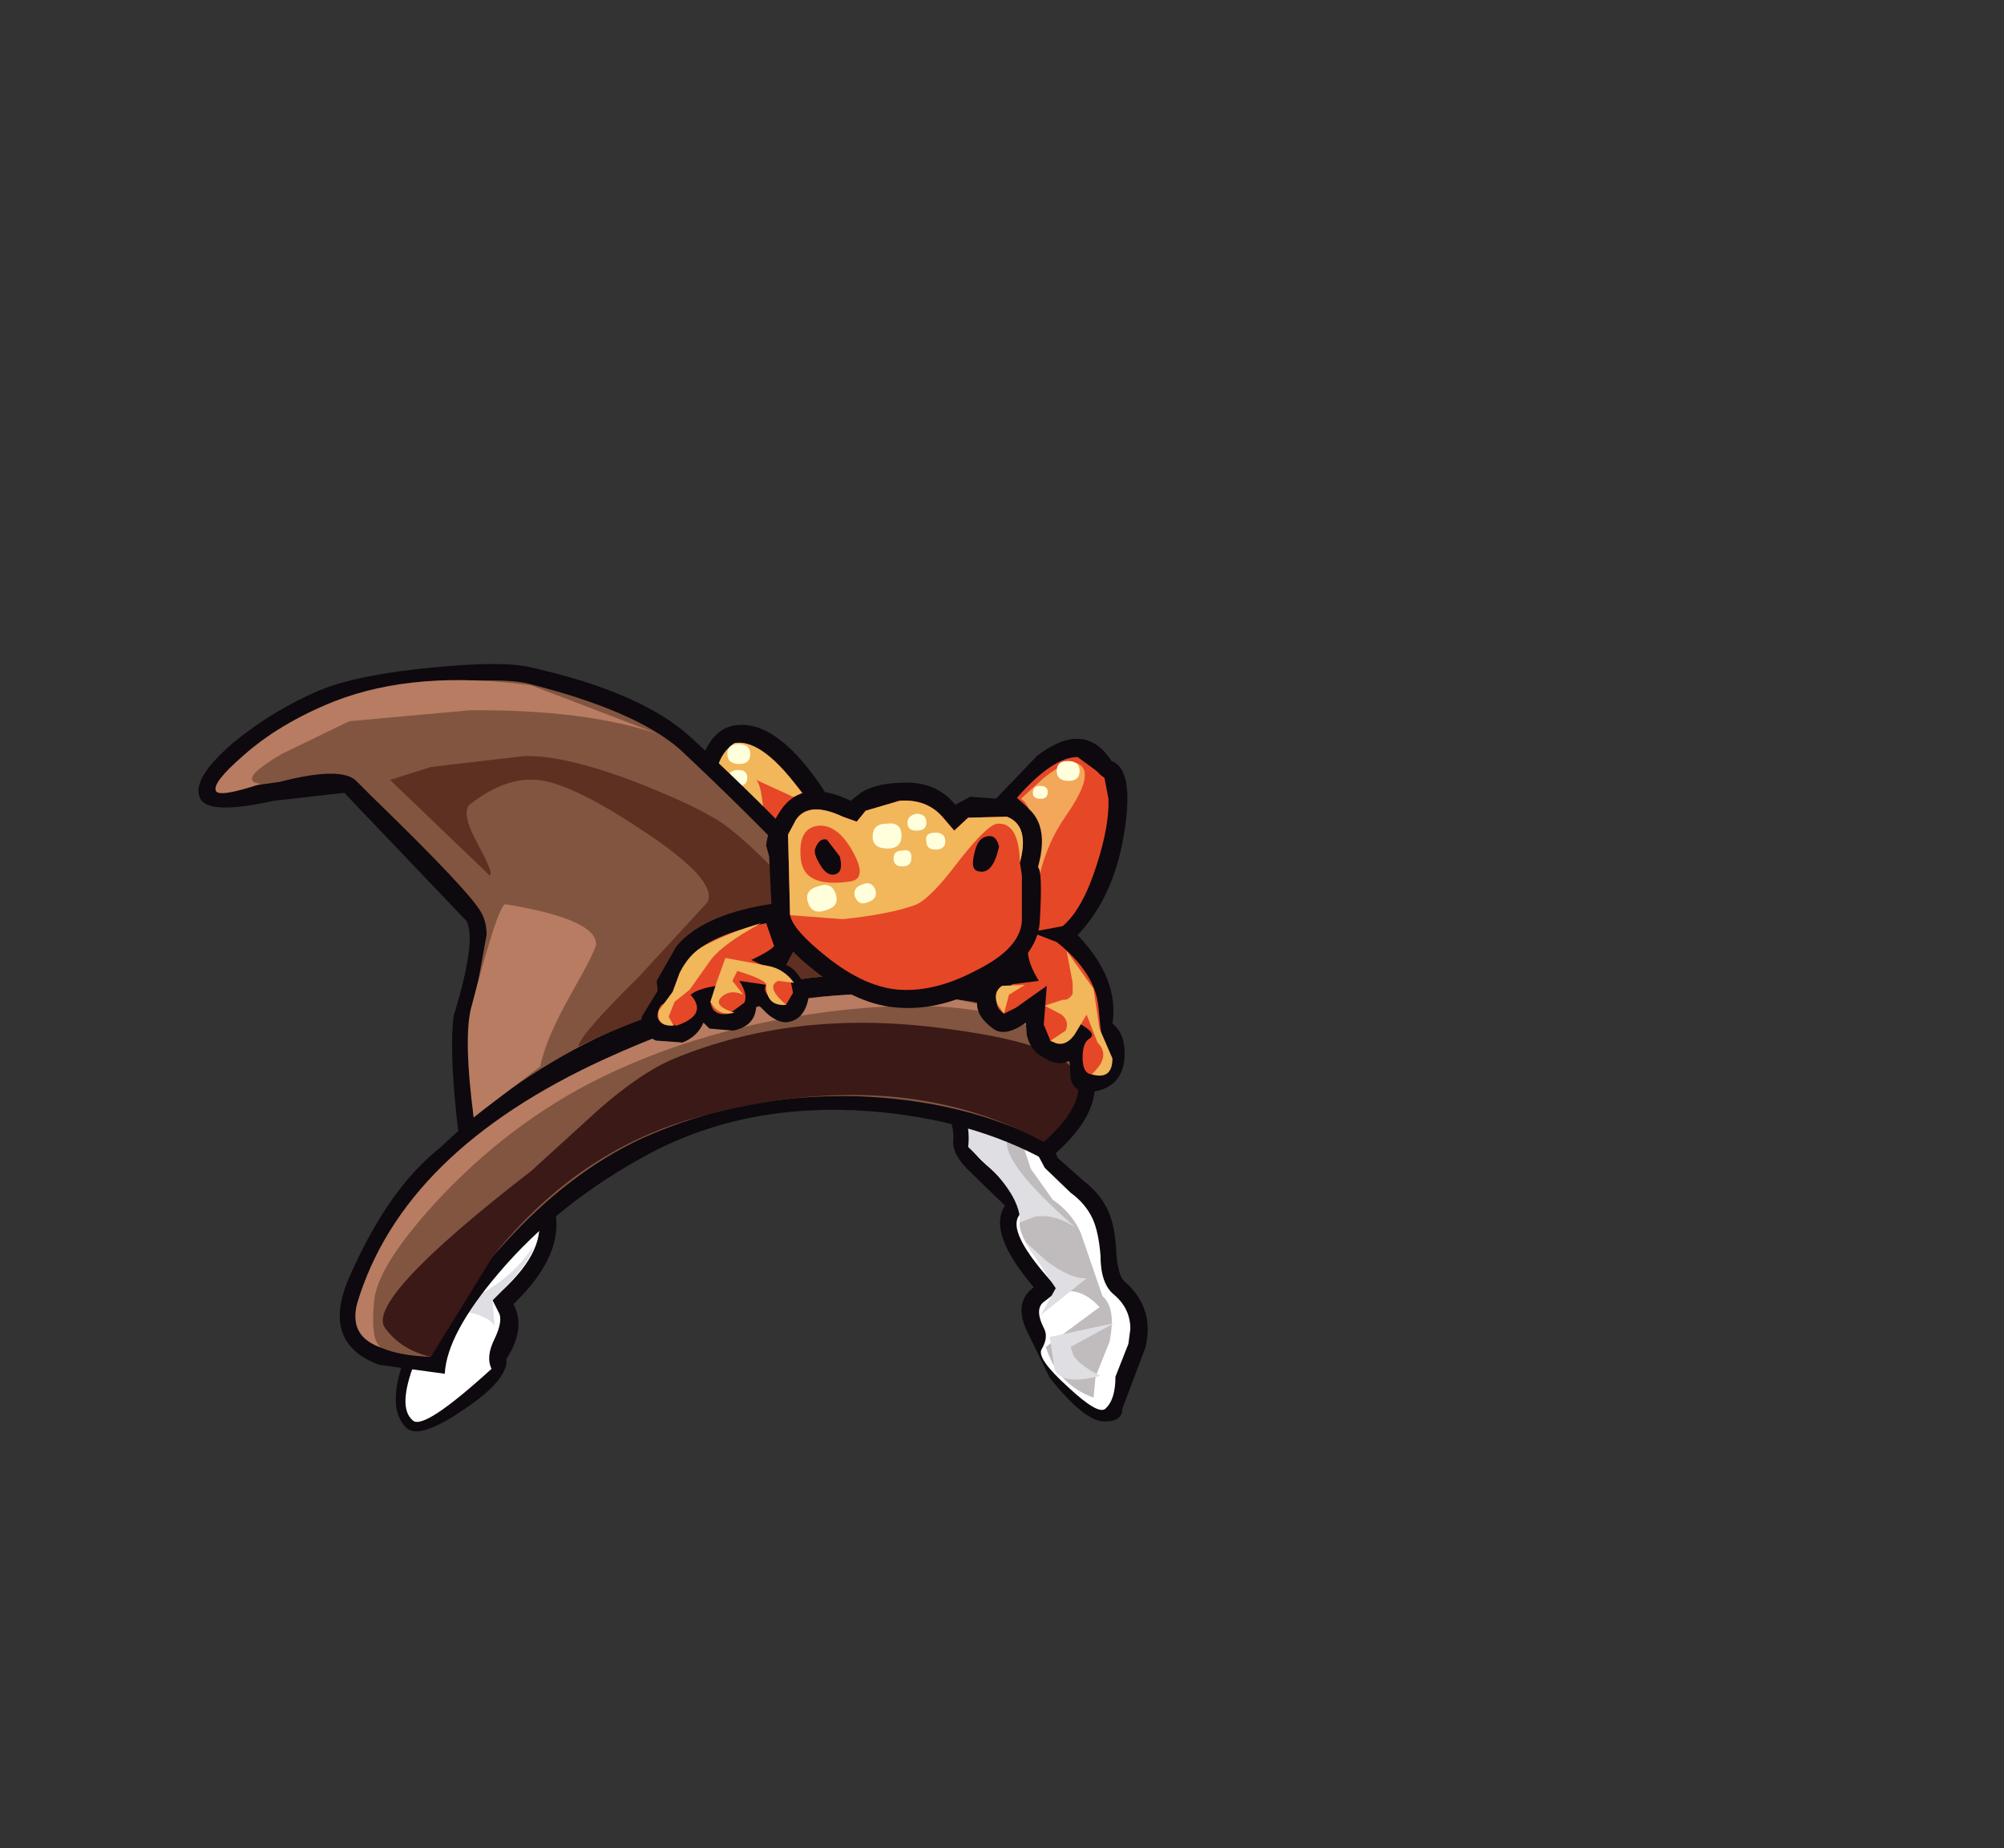 <svg xmlns="http://www.w3.org/2000/svg" xmlns:xlink="http://www.w3.org/1999/xlink" width="100.7" height="92.9"><rect width="100%" height="100%" fill="#333333" stroke="none"/><use xlink:href="#a" width="47.7" height="38.6" transform="translate(9.95 33.35)"/><defs><g id="a" fill-rule="evenodd"><path fill="#0d090e" d="M24.75 14.9q1.1-.45 3.35.75l1.8-.6q1.6-.6 2.45-.5 1.5.2 3.55 2.25 2.95.8 3.6 1.55l.8 1.8q.35 1.2 1.25 1.8.75.55 1.65 2.9l1.35 1.2q.8.6 1.2 1.5.35.8.4 2.15.1 1.1.4 1.35 1.55 1.35 1.05 3.35l-1.15 3.05q0 .65-.9.65-1 0-2.75-2.2l-1.05-2.15q-.85-1.6.25-2.4-2.35-2.75-1.45-4.1l-1.75-1.7q-.9-.85-.85-1.55.1-1.1-.95-2.65-.8-1.2-2.95-1.05-2.05.2-3.15 1.3l-4 .1q-2.6-2.05-5.75-.65-1.1.5-1.85 2.1-.65 1.4-.5 1.8.6 1.25-.9 2.4.6 2.3-2.05 4.85.65 1.2-.35 2.75.1 1.05-2.15 2.55-2.25 1.55-2.9.9-1-1-.05-3.55l1.25-4.25-.05-1.5q-.1-1.2.3-1.7l1.9-2.9q.25-.4.1-1.65-.15-1.15.2-1.5.3-.35 1.35-.55 1.15-.15 1.7-.6.55-.4 1.05-1.7.45-1.2.9-1.45l3.15-.2q.65-.25 2.5-1.95"/><path fill="#fff" d="M25.1 15.7q.45-.15 1.8.45l1.2.35 1.4-.4 2.75-.7q.5.05 1.85 1.15l1.55 1.05.6.15q2.1.6 2.65 1.2l.5 1.1q.45 1.75 1.65 2.6l.65 1.1.85 1.6 1.3 1.25q.75.55 1.1 1.3.3.65.4 1.85 0 1.4.65 1.95.85.7.85 1.75l-.1.75-.65 1.65q0 1.15-.5 1.6-.35.35-1.9-1.1-1.6-1.45-1.3-1.9.35-.6.1-1.05-.5-1 .05-1.35l.7-.55-.6-.7q-1.95-2.25-1.4-3.05l.4-.55-1.75-1.75q-1.15-.95-1.1-1.35.1-1.5-1.1-3.25-.75-1.15-2.6-1.4-3-.25-4.8 1.55l-2.9.05q-2.95-2.45-6.6-.8-1.35.65-2.25 2.55-.85 1.75-.5 2.5.3.65-.65 1.4l-.5.35.15.55q.55 1.8-1.8 3.95l-.45.45.3.6q.25.4-.2 1.35-.45.9-.15 1.5-3.4 3.1-3.95 2.6-.8-.65.1-2.95l1.05-3.6.25-.8q.15-.45-.05-1.4-.25-1.05-.1-1.25l2.45-3.1q.5-.7.25-2.15l-.05-.9.85-.25q1.4-.25 2.1-.75.8-.65 1.35-2.15l.5-.95 1.4-.05 1.7-.1 1.15-.9 1.35-1.05"/><path fill="#c0bbbd" d="M39.15 21.3q.25.8 2.15 2.45l.55 1.65 1.1 1.55q.95.65 1.4 1.65l1.1 3.2q.7.6.35 2.3l-.7 1.75-.1 1.05q-1.8-.65-2.4-2.55l2.7-2q-1-1.1-2.15-.7l.25-.15-.55-.7q-2-2.3-1.45-3.05l.45-.55-1.75-1.75q-1.2-1-1.15-1.35.1-1.4-1.05-3.25-.75-1.05-2.35-1.3-.25-.9-.95-1.55-1.1 1-1.55.8Q32.2 17 31.6 17l2.25-.05 1.7 1.55 3 .85.6 1.95"/><path fill="#dedee3" d="m43.05 35.5-.25-1.65 3.25-.7-2.2 1.2.15.45q.4.55 1.35 1-1.9.5-2.3-.3m-1.5-6.45 1.05.95q1.25.95 2.05.9l-2.3 1.85.75-1.35-1.55-2.35m-3.45-7.8q1 2.25 2.6 2.55-.5 1.15 3.4 4.55-1.05-.7-2.05-.55l-.75.3q.05-1.05-1.2-2.45l-1.4-1.35q.15-1.25-.6-3.05M16.85 29.3q-.15.85-2.05 2.7l.1 1.3q-.35-.65-2.5-.9 2.9-.8 4.45-3.1m1.25-3.5-1.2 1.25.05 1.15q-.3-.9-2.65-.65 1.65-.45 3.8-1.75m.7-3.55q-.7.85-.8 1.9l.05.85q-.7-.9-2.4-.9 1.05-.15 2.05-1.6.9-1.35.65-1.7l2.2-.45-1.75 1.9m18.55-1.95q-2.85-1.2-4.9-.55-1.6.95-3.25 1.85 1.5-3 .1-4.95.85.45 1.55 1.6.55.85.85.75.7-.25.35-2.4l.4.85q.55.9 1 .85.75-.05 1-.95l.7 1.2 2.55-.25q-1.7.9-.35 2m-11.2-.15-4.55-.25q1-.3-.3-1.9l2.85 1.3q1.8 0 .25-2.05 1.3.75 1.75 2.9"/><path fill="#0d090e" d="M31.5 6.45q-.75-.15-1.45 2.3l-.55 2.5Q25.95 9.7 25.25 8.6q-.6-.95-.15-3.1.55-2.25 1.95-2.4 2.1-.25 4.45 3.35"/><path fill="#e64727" d="M30.45 6.6Q29.1 8.5 28.8 9.95 26.5 8.8 26.05 8.1l-.2-.95q0-1.45.45-2.35.45-.75.85-.8 1.15-.15 3.3 2.6"/><path fill="#f2b65b" d="m30.45 6.65-.55.05-1.85-.85q.2.2.3 1 .15.85 0 .9Q27.45 8 26 5.7q.15-1.15.95-1.7 1.45-.25 3.5 2.65"/><path fill="#ffffdc" d="M26.6 4.55q0-.5.55-.5.6 0 .6.5t-.55.5q-.6 0-.6-.5m.05 1.25q0-.45.5-.45.45 0 .45.4t-.45.4q-.5.1-.5-.35"/><path fill="#0d090e" d="M24.75 3.7q5.65 5.15 11.6 12.05 3.25-.3 6.75 2.35 4.15 3.15-.45 6.9-3.8-2.1-8.9-2.5-6.15-.45-11 2.1-4.6 2.45-7.65 6.05-2.6 3.05-2.7 5.05l-3.3-.45q-2.95-1.1-1.5-4.4 2.3-5.25 5.5-7.15-.5-4.1-.25-6 1.15-3.75.65-4.75L7.35 6.5l-3.55.4Q.65 7.6.15 6.85-.45 5.9 1.75 4q2-1.65 4.35-2.65Q8.05.55 11.8.2q3.55-.35 4.95 0 5.55 1.25 8 3.5"/><path fill="#825540" d="M44.15 21.2q0 1.3-1.65 2.8-4.05-2.05-9.35-2.25-5.8-.15-10.8 2.1-3.7 1.7-7 5.35-3.05 3.3-3.65 5.65-2.75-.1-3.5-1.25l-.25-.85.4-1.55q2.2-4.9 5.15-6.8l.5-.3-.1-.55-.3-4.5.05-1.25.45-1.95.4-2.2q0-.65-.25-1.1-.5-1-5.55-5.9l-.75-.75q-.75-.75-3.85.05L.9 6.4q-.1-.55 1.65-1.9 1.8-1.45 3.85-2.35 1.85-.8 5.5-1.15 3.35-.3 4.65 0 5.4 1.35 7.65 3.3 6.35 5.95 11.5 12l.25.35.45-.05q1.5-.15 4.05.95 2.9 1.25 3.55 2.9l.15.75"/><path fill="#0d090e" d="M28.9 16.05q5.15-.8 8.85-.2l1.75 1.25q-10.25-1.85-20 3.3-3.05 1.6-5.7 3.7l-2.05 1.8q-.6.35-.3-.85 7.15-7.3 17.45-9"/><path fill="#3a1917" d="M37.15 18.3q6.2.75 6.95 2.3.65 1.45-1.6 3.45-7.25-3.95-17.2-1.3-6.1 1.6-10.45 7l-3.15 5.1q-1.5-.35-2.3-1.45-1.05-1.4 7.35-7.9l3.35-3.05q2.15-1.9 3.85-2.6 5.95-2.45 13.2-1.55"/><path fill="#5d3021" d="M17.05 5.85q-1.6-.15-3.35 1.2-.55.4.4 2.1.8 1.5.55 1.5l-5-4.8 2.05-.65 4.7-.55q2.15-.05 5.95 1.45 3.15 1.25 4.3 2.15 2.1 1.6 7.05 7.3-7.6.35-14.6 3.7.15-.65 3.05-3.5L25.6 12q.55-1.1-3.25-3.6-3.6-2.4-5.3-2.55"/><path fill="#b87c62" d="M15.45 12.1q4.55.75 4.55 2 0 .3-1.25 2.5-1.3 2.3-1.55 3.65l-3.35 2.55q-.5-3.8-.15-5.4 1.4-5.35 1.75-5.3M.9 6.4Q.7 6 2.25 4.65 4.1 3 6.85 1.9q4.1-1.6 9.9-.8l6.4 2.45q-3.7-1.25-9.5-1.2L7.6 2.9 4.2 4.55Q1.9 5.9 3.15 6.05q-2.1.7-2.25.35m31.65 11q-6.5.7-11.75 3.15-4.65 2.15-8.45 6.1-3.35 3.55-3.5 5.4-.2 2.1.4 2.35-1.7-.55-1.25-2.25 2.3-7.65 12.5-12.3 6.9-3.15 13.4-3.25 5.65-.1 8.45 1.95-3.05-1.85-9.8-1.15"/><path fill="#0d090e" d="M46.55 8.45q-.5 3.25-2.35 5.2 2.1 2.2 1.75 4.45.7.55.6 1.8-.15 1.35-1.45 1.6-1.05.2-1.25-.65l-.05-.9q-.55.35-1.4-.2-.55-.3-.75-1.05l-.05-.65q-1.05.75-1.65.3-1.5-1.1-.2-2.4 1.8-1.7 1.9-2.45Q42.9 6.95 40 6.9l2.15-2.25q2.4-1.85 3.75.25 1.15.4.65 3.55"/><path fill="#e64727" d="M41.85 13.65v-.15l1.3.5q1.95 1.55 2.1 3.3l.15 1.5.25.85-.05.4q-.2.65-.7.6-.45-.05-.45-.85 0-.75.35-.95.4-.25-.5-.75l-.55.85-.9.05-.35-.85.15-1.95-1.55 1.1-.6.3q-.35-.25-.35-.5v-.05l.25-.45.3-.25q.9-.9 1.15-2.7m3.9-6.85q.05 1.35-.6 3.35-.7 2.2-1.7 3.05l-1.6.3-.05-.15.35-3.15q-.1-2.5-.45-2.95l-.55-.5q1.8-2.05 3.05-2.05l.95.7.2.2.2.15.2 1.05"/><path fill="#0d090e" d="m23.05 15.95 1-1.75q1.4-1.65 5-2.15l.9 2.35-.4.75q.6.2 1.15 1.5-.15 1.15-.95 1.35-.5.15-1.15-.4l-.55-.55q.05 1.15-1.15 1.4l-1.2-.1-.3-.3q-.3.7-1.05 1l-1.35-.1q-.8-.4-.7-1.2l.8-1.3-.05-.5"/><path fill="#e64727" d="m28.55 16.15-1.35-.2q.45.7.25 1.1l-.75.55q-.85.15-.95-.6l.3-.8q-.95.15-1.3.45.9 1-.7 1.55l-.75-.15q-.4-.25-.05-.85l.7-.5.8-1.95q.95-1.1 3.8-1.7l.4 1.15q-.2.25-1.15.7l1.95.9.15.75-.35.6q-.35.1-.75-.3-.45-.4-.25-.7"/><path fill="#f2a75b" d="m41.35 6.8 1.15-1.05q1.25-1 1.75-.7.85.45-.6 2.55-1 1.4-1.4 3.2-.1-3.55-.9-4"/><path fill="#0d090e" d="M31 15.45q-1.95-1.55-2.15-2.6L28.7 9.7l-.15-.55q.05-.75.75-1.8 1.1-1.6 3.5-.45l.5-.4q.7-.45 1.9-.5 1.85-.15 2.85 1.1l.75-.4 2.2.15q1.95.8 1.2 3.4.25.1.1 2.7-.1 1.85-2.6 3.2-2.3 1.3-4.45 1.15-2.05-.1-4.25-1.85"/><path fill="#e64727" d="m38 8.4.7-.65 1.95-.05q1.15.45.65 2.3l.1.65v2.25q-.05 1.4-2.25 2.5-2.05 1.1-3.85 1-1.75-.1-3.7-1.65-1.7-1.35-1.85-2.1l-.1-4.05.4-.75q.65-.95 2.35-.15l.7.25.45-.55 1.7-.5q1.35-.1 2.15.8l.6.7"/><path fill="#0d090e" d="M39.6 8.7q.5-.15.65.5-.3 1.4-1 1.25-.45-.05-.25-.85.15-.8.6-.9"/><path fill="#f2b65b" d="m38 8.4.7-.65 1.95-.05q1.15.45.65 2.3-.05-2-1.1-1.95-.5 0-1.95 1.85-1.5 2-2.25 2.25-1.25.45-3.6.7l-2.65-.2-.1-4.05.4-.75q.65-.95 2.35-.15l.7.25.45-.55 1.7-.5q1.35-.1 2.15.8l.6.7"/><path fill="#e64727" d="M32.8 10.95q-2.3.35-2.5-1.05-.2-1.65.9-1.75.95-.05 1.7 1.3t-.1 1.5"/><path fill="#0d090e" d="m31.6 8.85.65.85q.2.8-.25.9-.4.1-.75-.5-.3-.5-.25-.75.2-.6.6-.5"/><path fill="#ffffdc" d="M33.9 8.7q0-.65.7-.65.75-.1.75.6 0 .65-.7.65-.75 0-.75-.6m1.05 1.1q0-.4.45-.4.45-.1.45.35 0 .45-.45.45t-.45-.4m8.2-4.4q0-.5.55-.5.6 0 .6.5t-.55.5q-.6 0-.6-.5m-1.2 1.1q0-.35.35-.35.4 0 .4.3 0 .35-.35.35-.4 0-.4-.3M36.6 8.95q-.1-.45.45-.45.5 0 .5.45 0 .4-.5.4-.45 0-.45-.4M35.65 8q0-.35.45-.45.5 0 .5.45 0 .4-.5.4-.45 0-.45-.4m-5 4q-.2-.6.5-.8.7-.25.9.4.2.6-.5.8-.7.25-.9-.4m2.35-.3q-.1-.45.4-.6.45-.2.65.3.1.45-.4.6-.45.2-.65-.3"/><path fill="#f2b65b" d="M28.3 13.05q-1.85 1-2.5 1.8l-1.1 1.55-.75.6-.3.75.25.45q-.9.05-.75-.75l.7-.95.35-.95q.5-1 1.3-1.4 1.25-.65 2.8-1.1"/><path fill="#f2b65b" d="m26.05 16.05.45-1.25 2.15.4q.8.15 1.3.85l-.8-.1q-.65.3.4 1.2-1 .1-1-1 0-.25-1.45-.7l-.25.5.55.7q-.55-.25-.95 0-.75.5.5.9-.8.2-1.2-.55l.3-.95m17.6-1.6 1.35 1.9.3 2 .65 1.5q0 1.1-1.05.8 1-.9.3-1.6l-.55-1.4-.6 1q-.55.75-1.2.3l.75-.5q.2-.45-.2-.8l-.85-.45.9-.3q.3.05.5-.3v-.55l-.3-1.6"/><path fill="#0d090e" d="m40.7 16.15 1-1.7q0 .6.55 1.5l-1.55.2"/><path fill="#f2b65b" d="m41.55 16.15-.8.5-.25.95-.35-.5q-.2-.6.25-.9l1.15-.05"/></g></defs></svg>